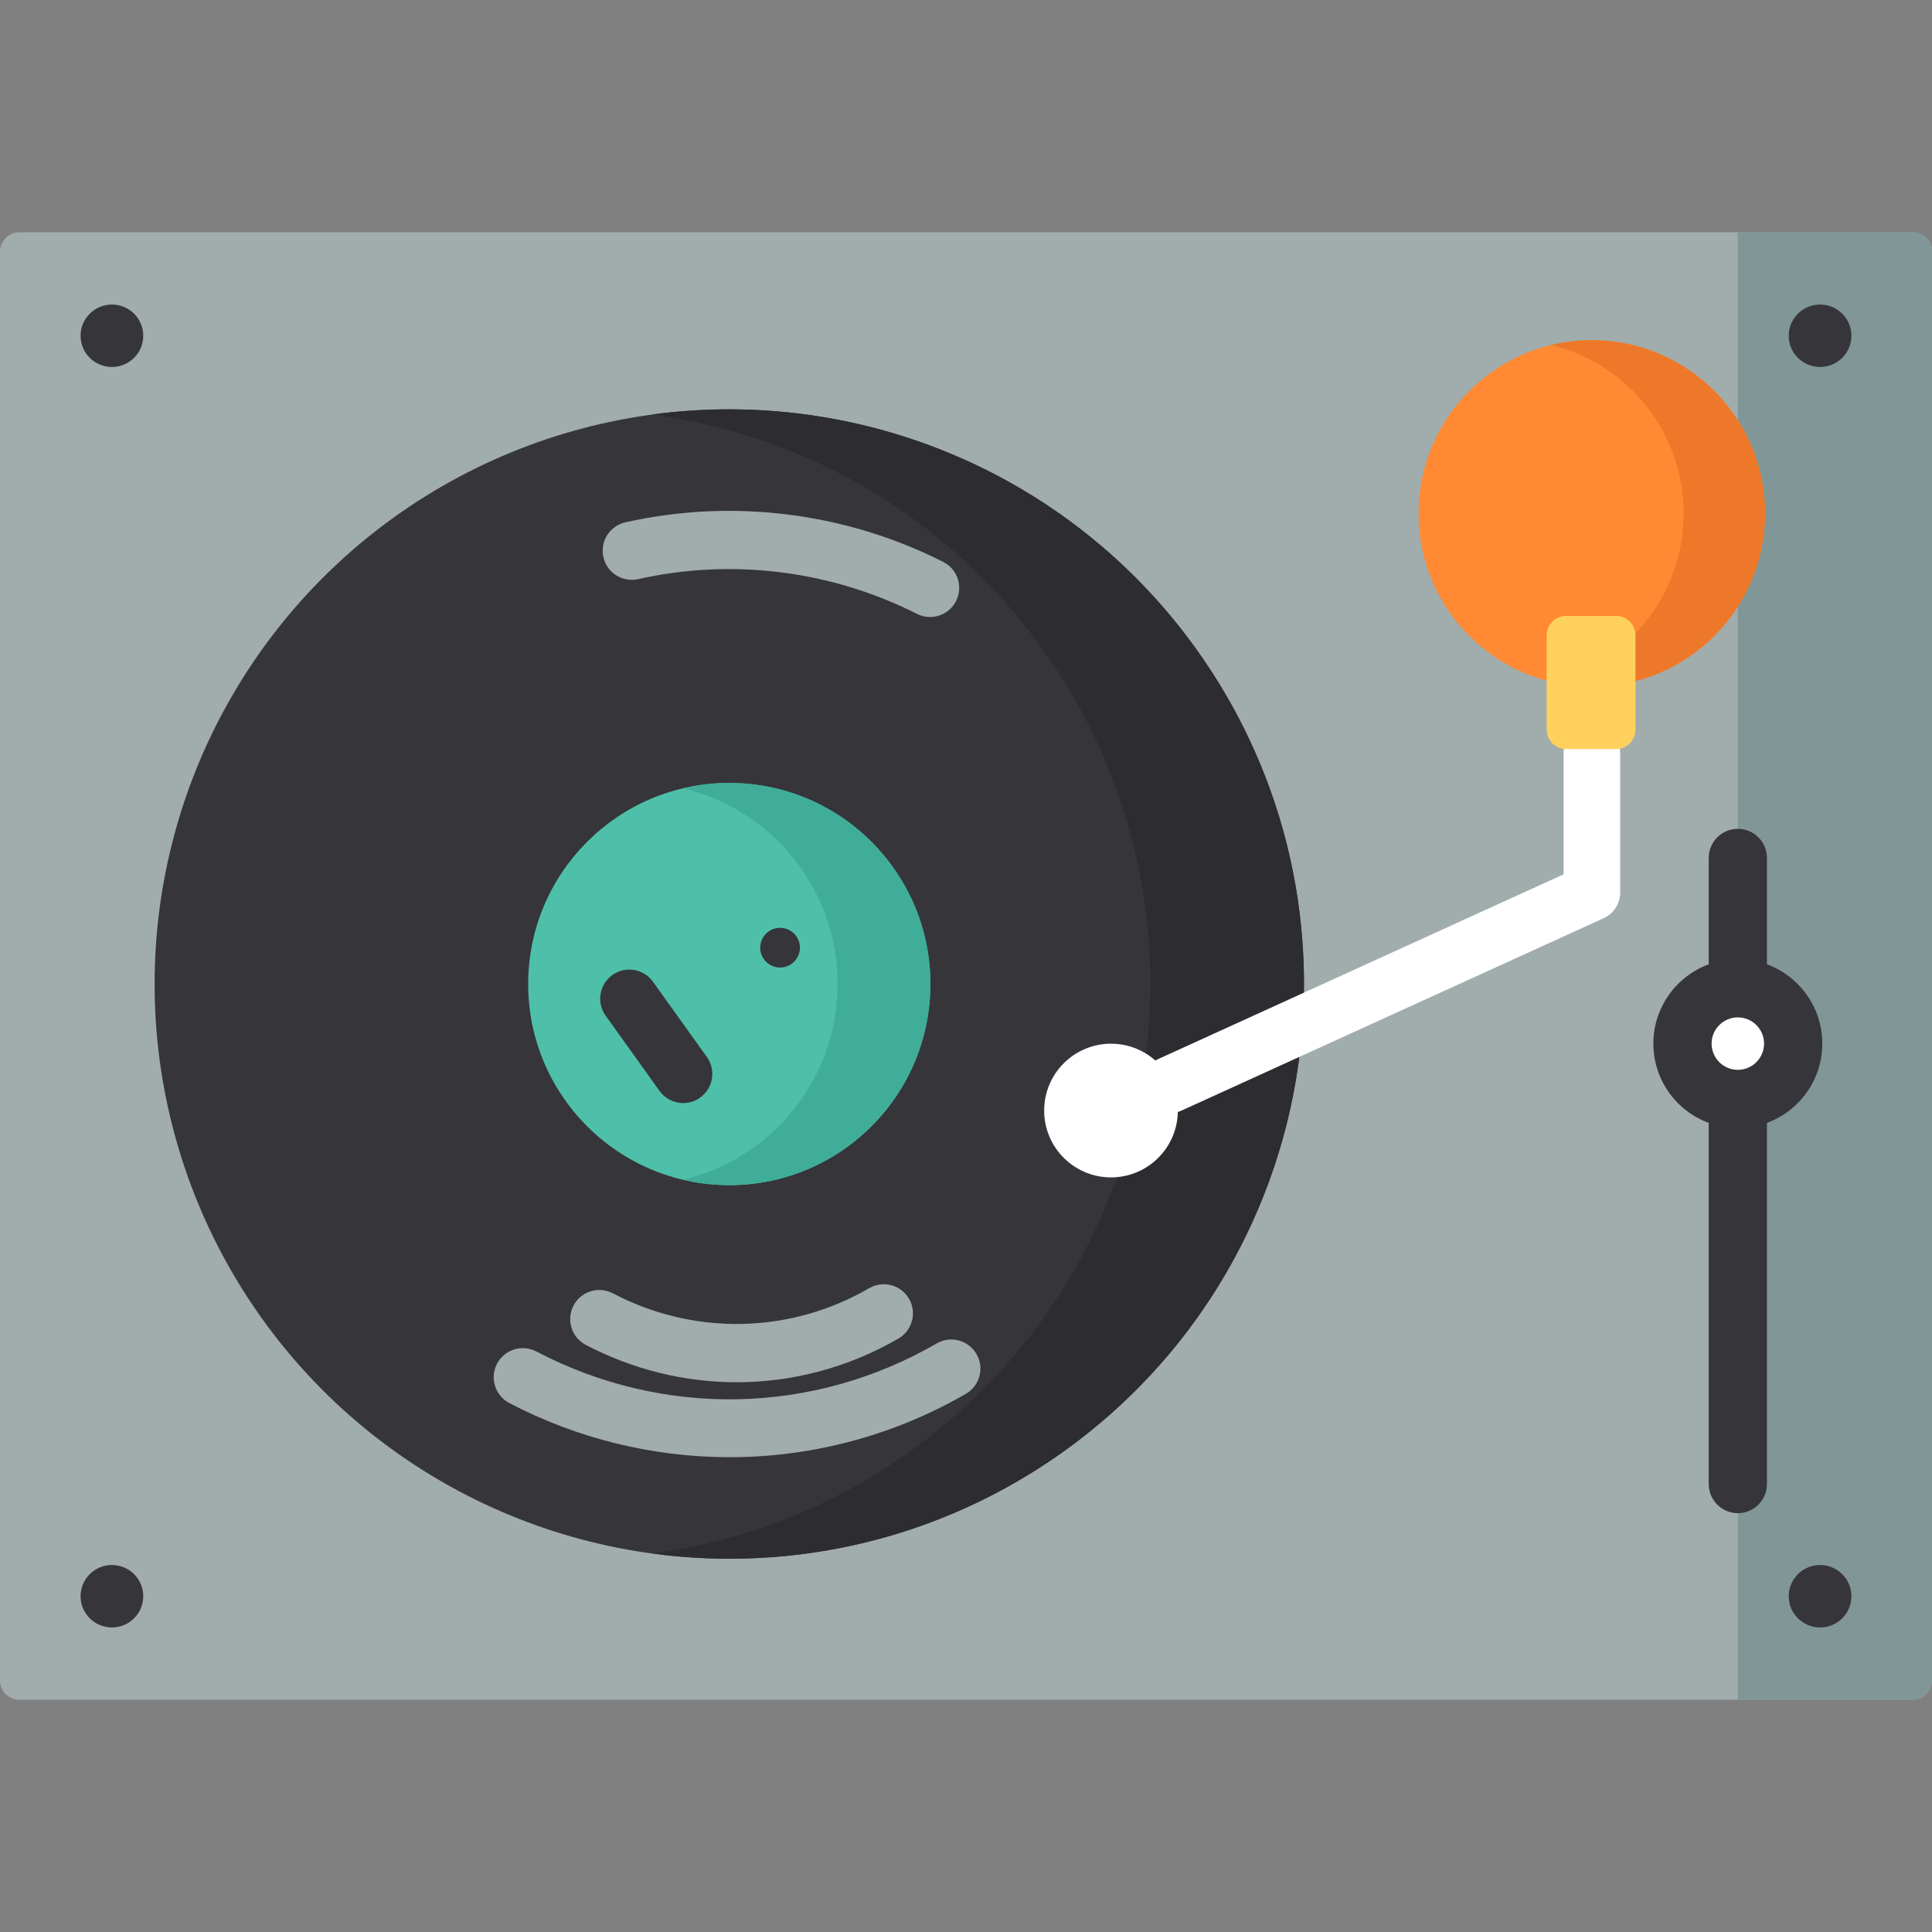 <?xml version="1.0" encoding="iso-8859-1"?>
<!-- Generator: Adobe Illustrator 19.0.0, SVG Export Plug-In . SVG Version: 6.00 Build 0)  -->
<svg xmlns="http://www.w3.org/2000/svg" xmlns:xlink="http://www.w3.org/1999/xlink" version="1.1" id="Capa_1" x="0px" y="0px" viewBox="0 0 512.001 512.001" style="enable-background:new 0 0 512.001 512.001;" xml:space="preserve">
<rect x="0" y="0" width="512.001" height="512.001" fill="#808080" stroke="none"/>
<path style="fill:#A1ACAD;" d="M506.856,450.446H5.144c-2.841,0-5.144-2.303-5.144-5.144V66.7c0-2.841,2.303-5.144,5.144-5.144  h501.712c2.841,0,5.144,2.303,5.144,5.144v378.602C512,448.142,509.697,450.446,506.856,450.446z"/>
<path style="fill:#819696;" d="M506.856,450.446h-46.311V61.555h46.311c2.841,0,5.144,2.303,5.144,5.144v378.602  C512,448.142,509.697,450.446,506.856,450.446z"/>
<circle style="fill:#FF8A33;" cx="421.84" cy="136.067" r="45.908"/>
<path style="fill:#ED7829;" d="M467.742,136.058c0,25.361-20.546,45.916-45.906,45.916c-3.714,0-7.325-0.443-10.782-1.276  c20.144-4.846,35.124-22.994,35.124-44.64c0-21.636-14.98-39.785-35.124-44.63c3.457-0.833,7.068-1.276,10.782-1.276  C447.197,90.152,467.742,110.707,467.742,136.058z"/>
<circle style="fill:#FFFFFF;" cx="460.543" cy="276.57" r="14.668"/>
<circle style="fill:#36353A;" cx="193.267" cy="260.781" r="152.295"/>
<path style="fill:#2D2C30;" d="M281.926,384.611c-32.829,23.498-71.812,32.089-108.901,27.109c23.849-3.2,47.265-12.13,68.19-27.109  c68.386-48.972,84.127-144.097,35.165-212.483c-25.454-35.567-63.396-56.894-103.572-62.285  c54.085-7.294,110.3,14.815,144.282,62.285C366.063,240.514,350.312,335.639,281.926,384.611z"/>
<circle style="fill:#4EC0AA;" cx="193.267" cy="260.781" r="53.293"/>
<path style="fill:#40AD98;" d="M224.292,304.116c-13.025,9.321-28.827,11.945-43.293,8.519c6.544-1.543,12.901-4.362,18.704-8.519  c23.931-17.14,29.445-50.433,12.305-74.364c-7.799-10.906-18.961-17.984-31.061-20.834c20.432-4.856,42.676,2.706,55.66,20.834  C253.737,253.683,248.232,286.976,224.292,304.116z"/>
<circle style="fill:#FFFFFF;" cx="294.428" cy="294.308" r="17.714"/>
<g>
	<ellipse style="fill:#36353A;" cx="29.659" cy="88.979" rx="8.305" ry="8.272"/>
	<ellipse style="fill:#36353A;" cx="29.659" cy="423.02" rx="8.305" ry="8.272"/>
	<ellipse style="fill:#36353A;" cx="482.338" cy="423.02" rx="8.305" ry="8.272"/>
	<ellipse style="fill:#36353A;" cx="482.338" cy="88.979" rx="8.305" ry="8.272"/>
	<path style="fill:#36353A;" d="M468.26,255.555v-28.188c0-4.262-3.455-7.716-7.716-7.716c-4.262,0-7.716,3.455-7.716,7.716v28.188   c-8.552,3.15-14.668,11.38-14.668,21.013s6.116,17.863,14.668,21.013v95.708c0,4.262,3.455,7.716,7.716,7.716   c4.262,0,7.716-3.455,7.716-7.716V297.58c8.552-3.15,14.669-11.38,14.669-21.013C482.929,266.935,476.813,258.705,468.26,255.555z    M460.544,283.519c-3.833,0-6.951-3.119-6.951-6.951c0-3.833,3.119-6.951,6.951-6.951c3.834,0,6.952,3.119,6.952,6.951   C467.497,280.4,464.378,283.519,460.544,283.519z"/>
</g>
<g>
	<path style="fill:#A1ACAD;" d="M169.123,153.475c24.864-5.583,51.101-2.312,73.877,9.209c1.117,0.565,2.305,0.832,3.478,0.832   c2.817,0,5.533-1.549,6.891-4.235c1.924-3.802,0.4-8.445-3.402-10.369c-25.966-13.135-55.878-16.861-84.226-10.495   c-4.157,0.933-6.771,5.061-5.837,9.22C160.838,151.796,164.963,154.415,169.123,153.475z"/>
	<path style="fill:#A1ACAD;" d="M134.972,371.823c17.95,9.407,38.107,14.355,58.408,14.355c0.587,0,1.173-0.004,1.76-0.012   c21.339-0.302,42.374-6.107,60.827-16.788c3.688-2.135,4.949-6.856,2.813-10.544c-2.135-3.689-6.856-4.947-10.544-2.813   c-32.778,18.975-72.443,19.771-106.101,2.132c-3.772-1.976-8.437-0.523-10.417,3.253   C129.742,365.18,131.198,369.844,134.972,371.823z"/>
	<path style="fill:#A1ACAD;" d="M230.359,341.378c-20.992,12.153-46.396,12.662-67.954,1.363c-3.771-1.977-8.437-0.523-10.417,3.253   c-1.978,3.774-0.522,8.438,3.253,10.417c12.611,6.608,26.298,9.899,39.959,9.899c14.805,0,29.577-3.869,42.893-11.576   c3.687-2.135,4.948-6.856,2.812-10.545C238.767,340.503,234.048,339.243,230.359,341.378z"/>
</g>
<g>
	<circle style="fill:#36353A;" cx="206.728" cy="251.148" r="5.263"/>
	<path style="fill:#36353A;" d="M174.778,289.101c1.506,2.105,3.875,3.225,6.28,3.225c1.555,0,3.126-0.47,4.486-1.444   c3.466-2.48,4.263-7.301,1.782-10.766l-14.279-19.941c-2.479-3.467-7.302-4.263-10.766-1.782c-3.466,2.48-4.263,7.301-1.782,10.766   L174.778,289.101z"/>
</g>
<path style="fill:#FFFFFF;" d="M309.93,295.032c-2.847,0-5.567-1.63-6.825-4.389c-1.716-3.767-0.054-8.212,3.712-9.929  l107.559-49.012V199.48c0-4.14,3.355-7.495,7.495-7.495c4.14,0,7.495,3.355,7.495,7.495v37.042c0,2.936-1.715,5.602-4.387,6.82  l-111.945,51.012C312.025,294.815,310.969,295.032,309.93,295.032z"/>
<path style="fill:#FFD15C;" d="M415.04,163.226h13.236c2.841,0,5.144,2.303,5.144,5.144v24.998c0,2.841-2.303,5.144-5.144,5.144  H415.04c-2.841,0-5.144-2.303-5.144-5.144v-24.998C409.895,165.529,412.199,163.226,415.04,163.226z"/>
<g>
</g>
<g>
</g>
<g>
</g>
<g>
</g>
<g>
</g>
<g>
</g>
<g>
</g>
<g>
</g>
<g>
</g>
<g>
</g>
<g>
</g>
<g>
</g>
<g>
</g>
<g>
</g>
<g>
</g>
</svg>
